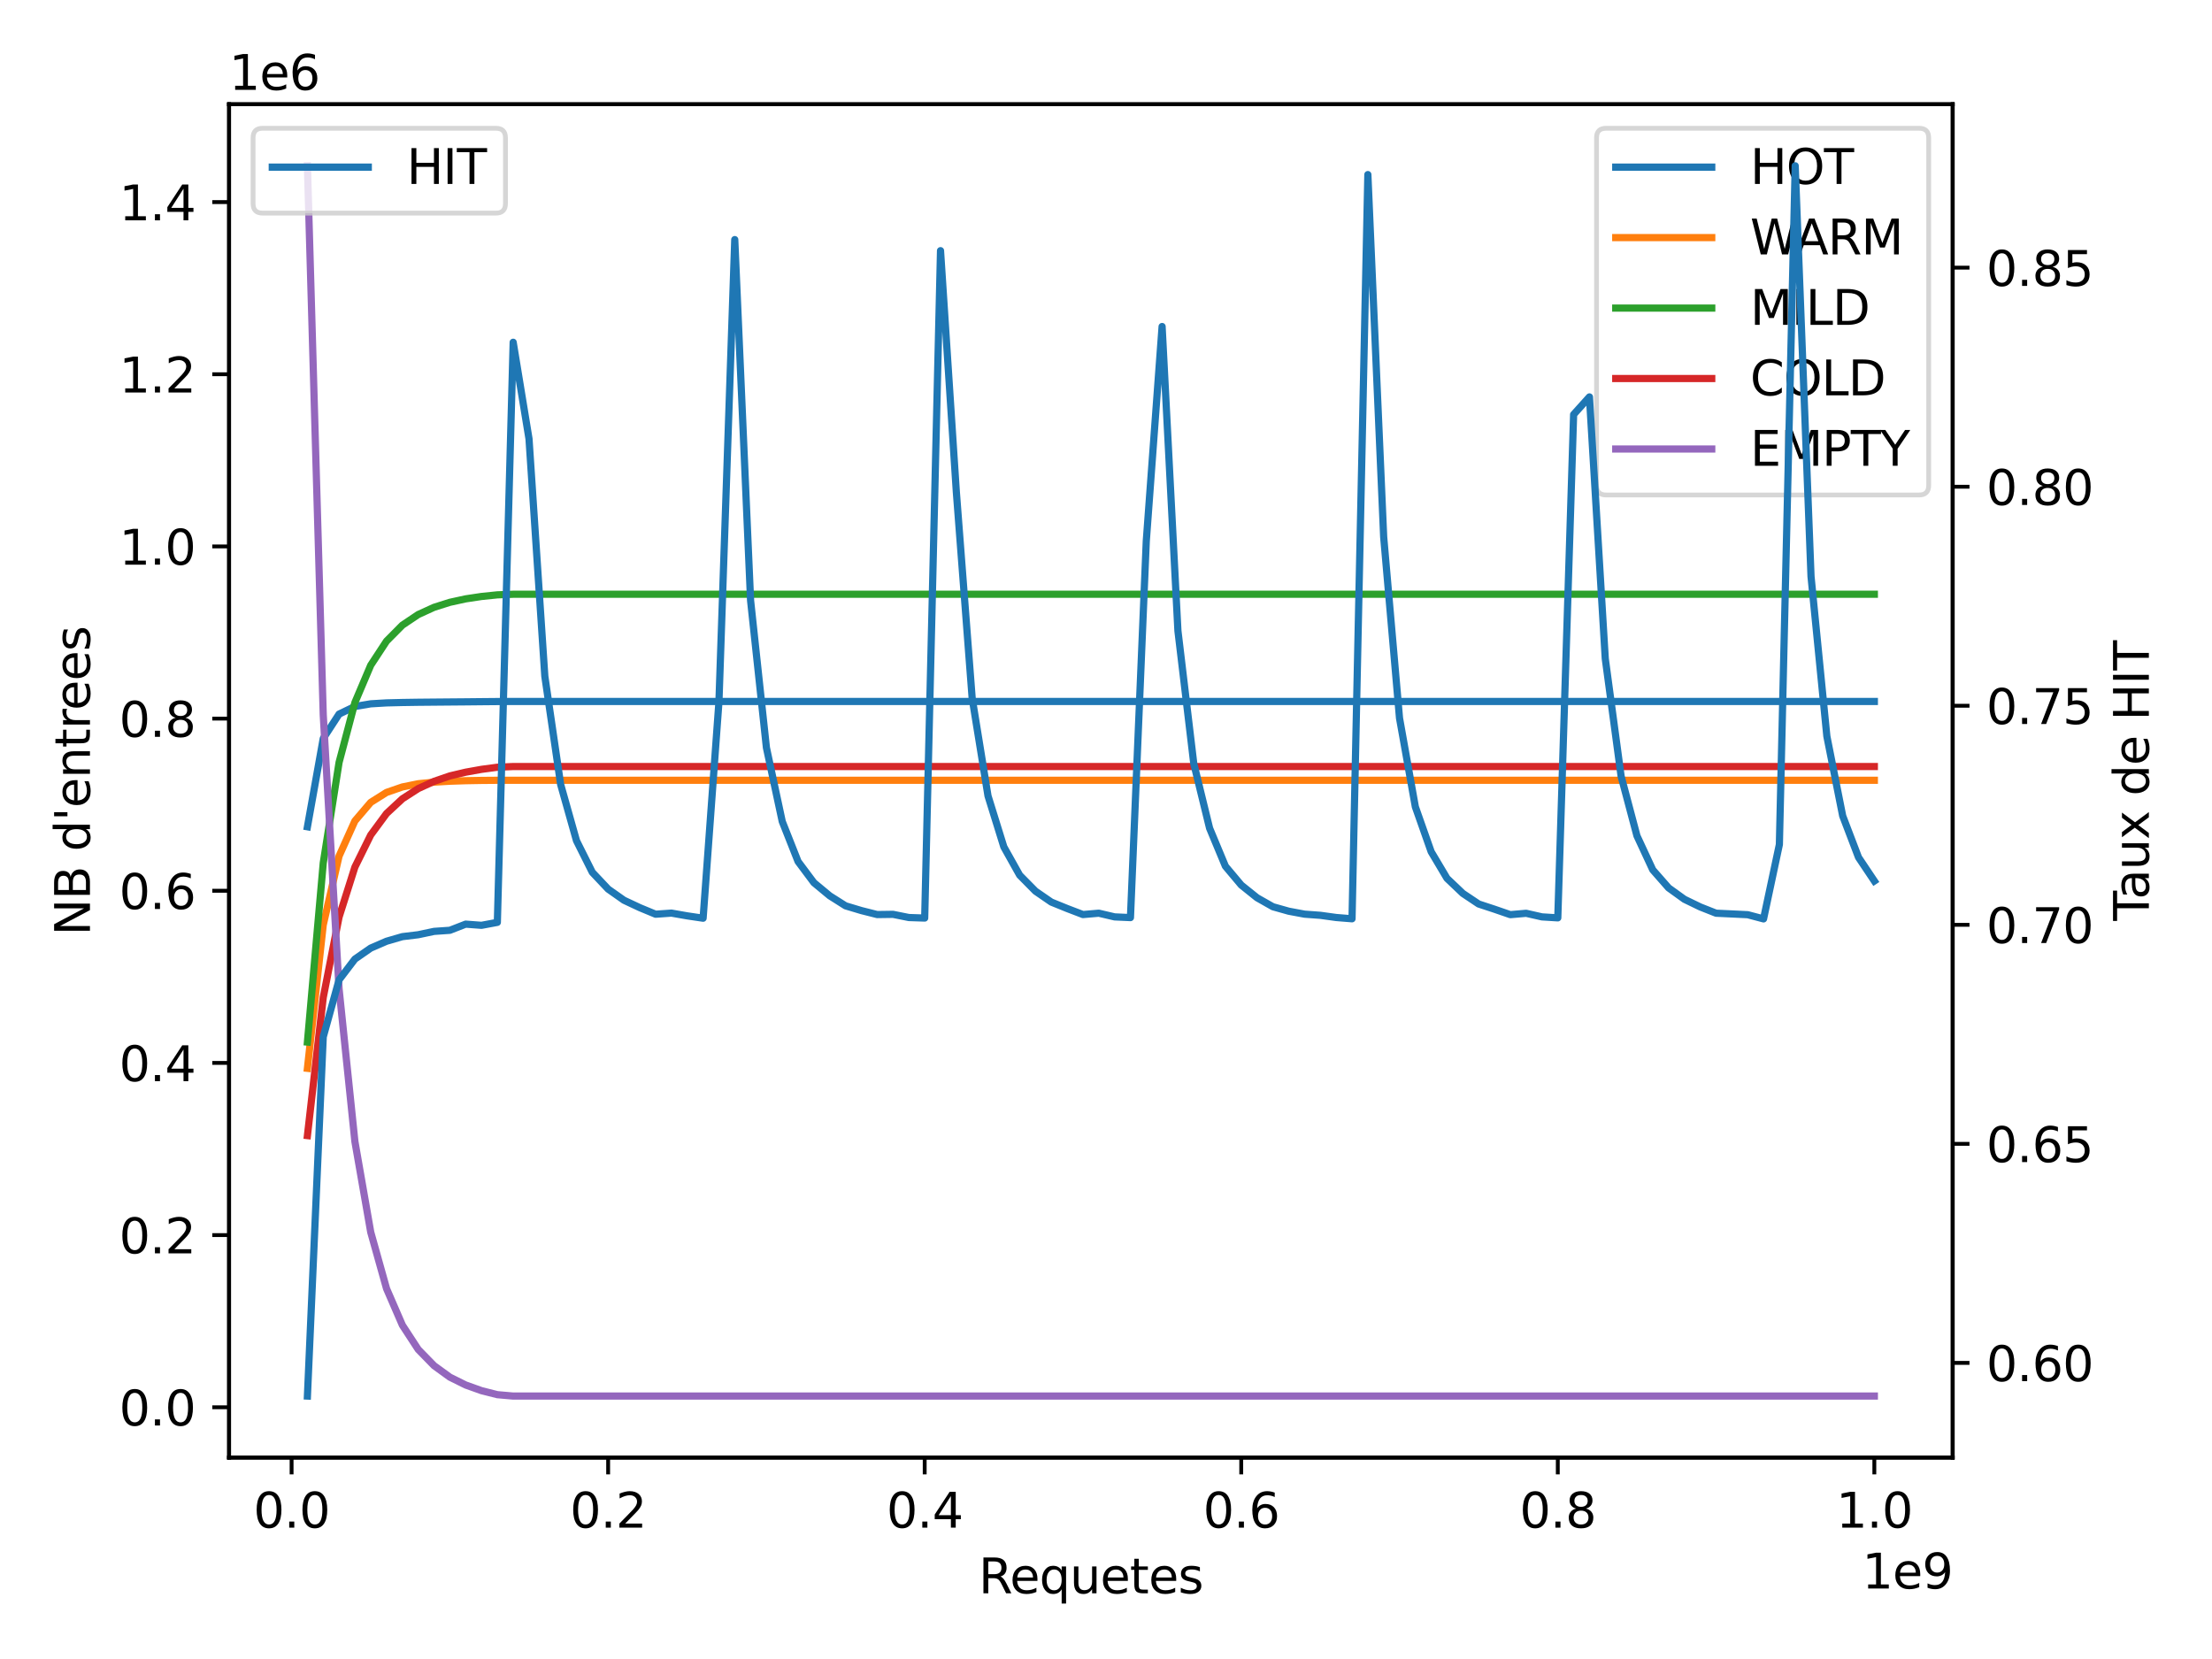 <?xml version="1.0" encoding="utf-8" standalone="no"?>
<!DOCTYPE svg PUBLIC "-//W3C//DTD SVG 1.1//EN"
  "http://www.w3.org/Graphics/SVG/1.1/DTD/svg11.dtd">
<svg height="345.6pt" version="1.1" viewBox="0 0 460.8 345.6" width="460.8pt" xmlns="http://www.w3.org/2000/svg" xmlns:xlink="http://www.w3.org/1999/xlink">
 <defs>
  <style type="text/css">*{stroke-linecap:butt;stroke-linejoin:round;}</style>
 </defs>
 <g id="figure_1">
  <g id="patch_1">
   <path d="M 0 345.6 
L 460.8 345.6 
L 460.8 0 
L 0 0 
z
" style="fill:#ffffff;"/>
  </g>
  <g id="axes_1">
   <g id="patch_2">
    <path d="M 47.72 303.64 
L 406.78 303.64 
L 406.78 21.72 
L 47.72 21.72 
z
" style="fill:#ffffff;"/>
   </g>
   <g id="matplotlib.axis_1">
    <g id="xtick_1">
     <g id="line2d_1">
      <defs>
       <path d="M 0 0 
L 0 3.5 
" id="m75a6ec8be0" style="stroke:#000000;stroke-width:0.8;"/>
      </defs>
      <g>
       <use style="stroke:#000000;stroke-width:0.8;" x="60.744" xlink:href="#m75a6ec8be0" y="303.64"/>
      </g>
     </g>
     <g id="text_1">
      <!-- 0.0 -->
      <g transform="translate(52.792 318.238)scale(0.1 -0.1)">
       <defs>
        <path d="M 2034 4250 
Q 1547 4250 1301 3770 
Q 1056 3291 1056 2328 
Q 1056 1369 1301 889 
Q 1547 409 2034 409 
Q 2525 409 2770 889 
Q 3016 1369 3016 2328 
Q 3016 3291 2770 3770 
Q 2525 4250 2034 4250 
z
M 2034 4750 
Q 2819 4750 3233 4129 
Q 3647 3509 3647 2328 
Q 3647 1150 3233 529 
Q 2819 -91 2034 -91 
Q 1250 -91 836 529 
Q 422 1150 422 2328 
Q 422 3509 836 4129 
Q 1250 4750 2034 4750 
z
" id="DejaVuSans-30" transform="scale(0.016)"/>
        <path d="M 684 794 
L 1344 794 
L 1344 0 
L 684 0 
L 684 794 
z
" id="DejaVuSans-2e" transform="scale(0.016)"/>
       </defs>
       <use xlink:href="#DejaVuSans-30"/>
       <use x="63.623" xlink:href="#DejaVuSans-2e"/>
       <use x="95.41" xlink:href="#DejaVuSans-30"/>
      </g>
     </g>
    </g>
    <g id="xtick_2">
     <g id="line2d_2">
      <g>
       <use style="stroke:#000000;stroke-width:0.8;" x="126.687" xlink:href="#m75a6ec8be0" y="303.64"/>
      </g>
     </g>
     <g id="text_2">
      <!-- 0.2 -->
      <g transform="translate(118.735 318.238)scale(0.1 -0.1)">
       <defs>
        <path d="M 1228 531 
L 3431 531 
L 3431 0 
L 469 0 
L 469 531 
Q 828 903 1448 1529 
Q 2069 2156 2228 2338 
Q 2531 2678 2651 2914 
Q 2772 3150 2772 3378 
Q 2772 3750 2511 3984 
Q 2250 4219 1831 4219 
Q 1534 4219 1204 4116 
Q 875 4013 500 3803 
L 500 4441 
Q 881 4594 1212 4672 
Q 1544 4750 1819 4750 
Q 2544 4750 2975 4387 
Q 3406 4025 3406 3419 
Q 3406 3131 3298 2873 
Q 3191 2616 2906 2266 
Q 2828 2175 2409 1742 
Q 1991 1309 1228 531 
z
" id="DejaVuSans-32" transform="scale(0.016)"/>
       </defs>
       <use xlink:href="#DejaVuSans-30"/>
       <use x="63.623" xlink:href="#DejaVuSans-2e"/>
       <use x="95.41" xlink:href="#DejaVuSans-32"/>
      </g>
     </g>
    </g>
    <g id="xtick_3">
     <g id="line2d_3">
      <g>
       <use style="stroke:#000000;stroke-width:0.8;" x="192.63" xlink:href="#m75a6ec8be0" y="303.64"/>
      </g>
     </g>
     <g id="text_3">
      <!-- 0.4 -->
      <g transform="translate(184.678 318.238)scale(0.1 -0.1)">
       <defs>
        <path d="M 2419 4116 
L 825 1625 
L 2419 1625 
L 2419 4116 
z
M 2253 4666 
L 3047 4666 
L 3047 1625 
L 3713 1625 
L 3713 1100 
L 3047 1100 
L 3047 0 
L 2419 0 
L 2419 1100 
L 313 1100 
L 313 1709 
L 2253 4666 
z
" id="DejaVuSans-34" transform="scale(0.016)"/>
       </defs>
       <use xlink:href="#DejaVuSans-30"/>
       <use x="63.623" xlink:href="#DejaVuSans-2e"/>
       <use x="95.41" xlink:href="#DejaVuSans-34"/>
      </g>
     </g>
    </g>
    <g id="xtick_4">
     <g id="line2d_4">
      <g>
       <use style="stroke:#000000;stroke-width:0.8;" x="258.573" xlink:href="#m75a6ec8be0" y="303.64"/>
      </g>
     </g>
     <g id="text_4">
      <!-- 0.6 -->
      <g transform="translate(250.621 318.238)scale(0.1 -0.1)">
       <defs>
        <path d="M 2113 2584 
Q 1688 2584 1439 2293 
Q 1191 2003 1191 1497 
Q 1191 994 1439 701 
Q 1688 409 2113 409 
Q 2538 409 2786 701 
Q 3034 994 3034 1497 
Q 3034 2003 2786 2293 
Q 2538 2584 2113 2584 
z
M 3366 4563 
L 3366 3988 
Q 3128 4100 2886 4159 
Q 2644 4219 2406 4219 
Q 1781 4219 1451 3797 
Q 1122 3375 1075 2522 
Q 1259 2794 1537 2939 
Q 1816 3084 2150 3084 
Q 2853 3084 3261 2657 
Q 3669 2231 3669 1497 
Q 3669 778 3244 343 
Q 2819 -91 2113 -91 
Q 1303 -91 875 529 
Q 447 1150 447 2328 
Q 447 3434 972 4092 
Q 1497 4750 2381 4750 
Q 2619 4750 2861 4703 
Q 3103 4656 3366 4563 
z
" id="DejaVuSans-36" transform="scale(0.016)"/>
       </defs>
       <use xlink:href="#DejaVuSans-30"/>
       <use x="63.623" xlink:href="#DejaVuSans-2e"/>
       <use x="95.41" xlink:href="#DejaVuSans-36"/>
      </g>
     </g>
    </g>
    <g id="xtick_5">
     <g id="line2d_5">
      <g>
       <use style="stroke:#000000;stroke-width:0.8;" x="324.516" xlink:href="#m75a6ec8be0" y="303.64"/>
      </g>
     </g>
     <g id="text_5">
      <!-- 0.8 -->
      <g transform="translate(316.564 318.238)scale(0.1 -0.1)">
       <defs>
        <path d="M 2034 2216 
Q 1584 2216 1326 1975 
Q 1069 1734 1069 1313 
Q 1069 891 1326 650 
Q 1584 409 2034 409 
Q 2484 409 2743 651 
Q 3003 894 3003 1313 
Q 3003 1734 2745 1975 
Q 2488 2216 2034 2216 
z
M 1403 2484 
Q 997 2584 770 2862 
Q 544 3141 544 3541 
Q 544 4100 942 4425 
Q 1341 4750 2034 4750 
Q 2731 4750 3128 4425 
Q 3525 4100 3525 3541 
Q 3525 3141 3298 2862 
Q 3072 2584 2669 2484 
Q 3125 2378 3379 2068 
Q 3634 1759 3634 1313 
Q 3634 634 3220 271 
Q 2806 -91 2034 -91 
Q 1263 -91 848 271 
Q 434 634 434 1313 
Q 434 1759 690 2068 
Q 947 2378 1403 2484 
z
M 1172 3481 
Q 1172 3119 1398 2916 
Q 1625 2713 2034 2713 
Q 2441 2713 2670 2916 
Q 2900 3119 2900 3481 
Q 2900 3844 2670 4047 
Q 2441 4250 2034 4250 
Q 1625 4250 1398 4047 
Q 1172 3844 1172 3481 
z
" id="DejaVuSans-38" transform="scale(0.016)"/>
       </defs>
       <use xlink:href="#DejaVuSans-30"/>
       <use x="63.623" xlink:href="#DejaVuSans-2e"/>
       <use x="95.41" xlink:href="#DejaVuSans-38"/>
      </g>
     </g>
    </g>
    <g id="xtick_6">
     <g id="line2d_6">
      <g>
       <use style="stroke:#000000;stroke-width:0.8;" x="390.459" xlink:href="#m75a6ec8be0" y="303.64"/>
      </g>
     </g>
     <g id="text_6">
      <!-- 1.0 -->
      <g transform="translate(382.508 318.238)scale(0.1 -0.1)">
       <defs>
        <path d="M 794 531 
L 1825 531 
L 1825 4091 
L 703 3866 
L 703 4441 
L 1819 4666 
L 2450 4666 
L 2450 531 
L 3481 531 
L 3481 0 
L 794 0 
L 794 531 
z
" id="DejaVuSans-31" transform="scale(0.016)"/>
       </defs>
       <use xlink:href="#DejaVuSans-31"/>
       <use x="63.623" xlink:href="#DejaVuSans-2e"/>
       <use x="95.41" xlink:href="#DejaVuSans-30"/>
      </g>
     </g>
    </g>
    <g id="text_7">
     <!-- Requetes -->
     <g transform="translate(203.863 331.917)scale(0.1 -0.1)">
      <defs>
       <path d="M 2841 2188 
Q 3044 2119 3236 1894 
Q 3428 1669 3622 1275 
L 4263 0 
L 3584 0 
L 2988 1197 
Q 2756 1666 2539 1819 
Q 2322 1972 1947 1972 
L 1259 1972 
L 1259 0 
L 628 0 
L 628 4666 
L 2053 4666 
Q 2853 4666 3247 4331 
Q 3641 3997 3641 3322 
Q 3641 2881 3436 2590 
Q 3231 2300 2841 2188 
z
M 1259 4147 
L 1259 2491 
L 2053 2491 
Q 2509 2491 2742 2702 
Q 2975 2913 2975 3322 
Q 2975 3731 2742 3939 
Q 2509 4147 2053 4147 
L 1259 4147 
z
" id="DejaVuSans-52" transform="scale(0.016)"/>
       <path d="M 3597 1894 
L 3597 1613 
L 953 1613 
Q 991 1019 1311 708 
Q 1631 397 2203 397 
Q 2534 397 2845 478 
Q 3156 559 3463 722 
L 3463 178 
Q 3153 47 2828 -22 
Q 2503 -91 2169 -91 
Q 1331 -91 842 396 
Q 353 884 353 1716 
Q 353 2575 817 3079 
Q 1281 3584 2069 3584 
Q 2775 3584 3186 3129 
Q 3597 2675 3597 1894 
z
M 3022 2063 
Q 3016 2534 2758 2815 
Q 2500 3097 2075 3097 
Q 1594 3097 1305 2825 
Q 1016 2553 972 2059 
L 3022 2063 
z
" id="DejaVuSans-65" transform="scale(0.016)"/>
       <path d="M 947 1747 
Q 947 1113 1208 752 
Q 1469 391 1925 391 
Q 2381 391 2643 752 
Q 2906 1113 2906 1747 
Q 2906 2381 2643 2742 
Q 2381 3103 1925 3103 
Q 1469 3103 1208 2742 
Q 947 2381 947 1747 
z
M 2906 525 
Q 2725 213 2448 61 
Q 2172 -91 1784 -91 
Q 1150 -91 751 415 
Q 353 922 353 1747 
Q 353 2572 751 3078 
Q 1150 3584 1784 3584 
Q 2172 3584 2448 3432 
Q 2725 3281 2906 2969 
L 2906 3500 
L 3481 3500 
L 3481 -1331 
L 2906 -1331 
L 2906 525 
z
" id="DejaVuSans-71" transform="scale(0.016)"/>
       <path d="M 544 1381 
L 544 3500 
L 1119 3500 
L 1119 1403 
Q 1119 906 1312 657 
Q 1506 409 1894 409 
Q 2359 409 2629 706 
Q 2900 1003 2900 1516 
L 2900 3500 
L 3475 3500 
L 3475 0 
L 2900 0 
L 2900 538 
Q 2691 219 2414 64 
Q 2138 -91 1772 -91 
Q 1169 -91 856 284 
Q 544 659 544 1381 
z
M 1991 3584 
L 1991 3584 
z
" id="DejaVuSans-75" transform="scale(0.016)"/>
       <path d="M 1172 4494 
L 1172 3500 
L 2356 3500 
L 2356 3053 
L 1172 3053 
L 1172 1153 
Q 1172 725 1289 603 
Q 1406 481 1766 481 
L 2356 481 
L 2356 0 
L 1766 0 
Q 1100 0 847 248 
Q 594 497 594 1153 
L 594 3053 
L 172 3053 
L 172 3500 
L 594 3500 
L 594 4494 
L 1172 4494 
z
" id="DejaVuSans-74" transform="scale(0.016)"/>
       <path d="M 2834 3397 
L 2834 2853 
Q 2591 2978 2328 3040 
Q 2066 3103 1784 3103 
Q 1356 3103 1142 2972 
Q 928 2841 928 2578 
Q 928 2378 1081 2264 
Q 1234 2150 1697 2047 
L 1894 2003 
Q 2506 1872 2764 1633 
Q 3022 1394 3022 966 
Q 3022 478 2636 193 
Q 2250 -91 1575 -91 
Q 1294 -91 989 -36 
Q 684 19 347 128 
L 347 722 
Q 666 556 975 473 
Q 1284 391 1588 391 
Q 1994 391 2212 530 
Q 2431 669 2431 922 
Q 2431 1156 2273 1281 
Q 2116 1406 1581 1522 
L 1381 1569 
Q 847 1681 609 1914 
Q 372 2147 372 2553 
Q 372 3047 722 3315 
Q 1072 3584 1716 3584 
Q 2034 3584 2315 3537 
Q 2597 3491 2834 3397 
z
" id="DejaVuSans-73" transform="scale(0.016)"/>
      </defs>
      <use xlink:href="#DejaVuSans-52"/>
      <use x="64.982" xlink:href="#DejaVuSans-65"/>
      <use x="126.506" xlink:href="#DejaVuSans-71"/>
      <use x="189.982" xlink:href="#DejaVuSans-75"/>
      <use x="253.361" xlink:href="#DejaVuSans-65"/>
      <use x="314.885" xlink:href="#DejaVuSans-74"/>
      <use x="354.094" xlink:href="#DejaVuSans-65"/>
      <use x="415.617" xlink:href="#DejaVuSans-73"/>
     </g>
    </g>
    <g id="text_8">
     <!-- 1e9 -->
     <g transform="translate(387.902 330.917)scale(0.1 -0.1)">
      <defs>
       <path d="M 703 97 
L 703 672 
Q 941 559 1184 500 
Q 1428 441 1663 441 
Q 2288 441 2617 861 
Q 2947 1281 2994 2138 
Q 2813 1869 2534 1725 
Q 2256 1581 1919 1581 
Q 1219 1581 811 2004 
Q 403 2428 403 3163 
Q 403 3881 828 4315 
Q 1253 4750 1959 4750 
Q 2769 4750 3195 4129 
Q 3622 3509 3622 2328 
Q 3622 1225 3098 567 
Q 2575 -91 1691 -91 
Q 1453 -91 1209 -44 
Q 966 3 703 97 
z
M 1959 2075 
Q 2384 2075 2632 2365 
Q 2881 2656 2881 3163 
Q 2881 3666 2632 3958 
Q 2384 4250 1959 4250 
Q 1534 4250 1286 3958 
Q 1038 3666 1038 3163 
Q 1038 2656 1286 2365 
Q 1534 2075 1959 2075 
z
" id="DejaVuSans-39" transform="scale(0.016)"/>
      </defs>
      <use xlink:href="#DejaVuSans-31"/>
      <use x="63.623" xlink:href="#DejaVuSans-65"/>
      <use x="125.146" xlink:href="#DejaVuSans-39"/>
     </g>
    </g>
   </g>
   <g id="matplotlib.axis_2">
    <g id="ytick_1">
     <g id="line2d_7">
      <defs>
       <path d="M 0 0 
L -3.5 0 
" id="mb7a784136e" style="stroke:#000000;stroke-width:0.8;"/>
      </defs>
      <g>
       <use style="stroke:#000000;stroke-width:0.8;" x="47.72" xlink:href="#mb7a784136e" y="293.157"/>
      </g>
     </g>
     <g id="text_9">
      <!-- 0.0 -->
      <g transform="translate(24.817 296.956)scale(0.1 -0.1)">
       <use xlink:href="#DejaVuSans-30"/>
       <use x="63.623" xlink:href="#DejaVuSans-2e"/>
       <use x="95.41" xlink:href="#DejaVuSans-30"/>
      </g>
     </g>
    </g>
    <g id="ytick_2">
     <g id="line2d_8">
      <g>
       <use style="stroke:#000000;stroke-width:0.8;" x="47.72" xlink:href="#mb7a784136e" y="257.291"/>
      </g>
     </g>
     <g id="text_10">
      <!-- 0.2 -->
      <g transform="translate(24.817 261.09)scale(0.1 -0.1)">
       <use xlink:href="#DejaVuSans-30"/>
       <use x="63.623" xlink:href="#DejaVuSans-2e"/>
       <use x="95.41" xlink:href="#DejaVuSans-32"/>
      </g>
     </g>
    </g>
    <g id="ytick_3">
     <g id="line2d_9">
      <g>
       <use style="stroke:#000000;stroke-width:0.8;" x="47.72" xlink:href="#mb7a784136e" y="221.426"/>
      </g>
     </g>
     <g id="text_11">
      <!-- 0.4 -->
      <g transform="translate(24.817 225.225)scale(0.1 -0.1)">
       <use xlink:href="#DejaVuSans-30"/>
       <use x="63.623" xlink:href="#DejaVuSans-2e"/>
       <use x="95.41" xlink:href="#DejaVuSans-34"/>
      </g>
     </g>
    </g>
    <g id="ytick_4">
     <g id="line2d_10">
      <g>
       <use style="stroke:#000000;stroke-width:0.8;" x="47.72" xlink:href="#mb7a784136e" y="185.561"/>
      </g>
     </g>
     <g id="text_12">
      <!-- 0.6 -->
      <g transform="translate(24.817 189.36)scale(0.1 -0.1)">
       <use xlink:href="#DejaVuSans-30"/>
       <use x="63.623" xlink:href="#DejaVuSans-2e"/>
       <use x="95.41" xlink:href="#DejaVuSans-36"/>
      </g>
     </g>
    </g>
    <g id="ytick_5">
     <g id="line2d_11">
      <g>
       <use style="stroke:#000000;stroke-width:0.8;" x="47.72" xlink:href="#mb7a784136e" y="149.695"/>
      </g>
     </g>
     <g id="text_13">
      <!-- 0.8 -->
      <g transform="translate(24.817 153.495)scale(0.1 -0.1)">
       <use xlink:href="#DejaVuSans-30"/>
       <use x="63.623" xlink:href="#DejaVuSans-2e"/>
       <use x="95.41" xlink:href="#DejaVuSans-38"/>
      </g>
     </g>
    </g>
    <g id="ytick_6">
     <g id="line2d_12">
      <g>
       <use style="stroke:#000000;stroke-width:0.8;" x="47.72" xlink:href="#mb7a784136e" y="113.83"/>
      </g>
     </g>
     <g id="text_14">
      <!-- 1.0 -->
      <g transform="translate(24.817 117.629)scale(0.1 -0.1)">
       <use xlink:href="#DejaVuSans-31"/>
       <use x="63.623" xlink:href="#DejaVuSans-2e"/>
       <use x="95.41" xlink:href="#DejaVuSans-30"/>
      </g>
     </g>
    </g>
    <g id="ytick_7">
     <g id="line2d_13">
      <g>
       <use style="stroke:#000000;stroke-width:0.8;" x="47.72" xlink:href="#mb7a784136e" y="77.965"/>
      </g>
     </g>
     <g id="text_15">
      <!-- 1.2 -->
      <g transform="translate(24.817 81.764)scale(0.1 -0.1)">
       <use xlink:href="#DejaVuSans-31"/>
       <use x="63.623" xlink:href="#DejaVuSans-2e"/>
       <use x="95.41" xlink:href="#DejaVuSans-32"/>
      </g>
     </g>
    </g>
    <g id="ytick_8">
     <g id="line2d_14">
      <g>
       <use style="stroke:#000000;stroke-width:0.8;" x="47.72" xlink:href="#mb7a784136e" y="42.099"/>
      </g>
     </g>
     <g id="text_16">
      <!-- 1.4 -->
      <g transform="translate(24.817 45.899)scale(0.1 -0.1)">
       <use xlink:href="#DejaVuSans-31"/>
       <use x="63.623" xlink:href="#DejaVuSans-2e"/>
       <use x="95.41" xlink:href="#DejaVuSans-34"/>
      </g>
     </g>
    </g>
    <g id="text_17">
     <!-- NB d'entrees -->
     <g transform="translate(18.737 194.895)rotate(-90)scale(0.1 -0.1)">
      <defs>
       <path d="M 628 4666 
L 1478 4666 
L 3547 763 
L 3547 4666 
L 4159 4666 
L 4159 0 
L 3309 0 
L 1241 3903 
L 1241 0 
L 628 0 
L 628 4666 
z
" id="DejaVuSans-4e" transform="scale(0.016)"/>
       <path d="M 1259 2228 
L 1259 519 
L 2272 519 
Q 2781 519 3026 730 
Q 3272 941 3272 1375 
Q 3272 1813 3026 2020 
Q 2781 2228 2272 2228 
L 1259 2228 
z
M 1259 4147 
L 1259 2741 
L 2194 2741 
Q 2656 2741 2882 2914 
Q 3109 3088 3109 3444 
Q 3109 3797 2882 3972 
Q 2656 4147 2194 4147 
L 1259 4147 
z
M 628 4666 
L 2241 4666 
Q 2963 4666 3353 4366 
Q 3744 4066 3744 3513 
Q 3744 3084 3544 2831 
Q 3344 2578 2956 2516 
Q 3422 2416 3680 2098 
Q 3938 1781 3938 1306 
Q 3938 681 3513 340 
Q 3088 0 2303 0 
L 628 0 
L 628 4666 
z
" id="DejaVuSans-42" transform="scale(0.016)"/>
       <path id="DejaVuSans-20" transform="scale(0.016)"/>
       <path d="M 2906 2969 
L 2906 4863 
L 3481 4863 
L 3481 0 
L 2906 0 
L 2906 525 
Q 2725 213 2448 61 
Q 2172 -91 1784 -91 
Q 1150 -91 751 415 
Q 353 922 353 1747 
Q 353 2572 751 3078 
Q 1150 3584 1784 3584 
Q 2172 3584 2448 3432 
Q 2725 3281 2906 2969 
z
M 947 1747 
Q 947 1113 1208 752 
Q 1469 391 1925 391 
Q 2381 391 2643 752 
Q 2906 1113 2906 1747 
Q 2906 2381 2643 2742 
Q 2381 3103 1925 3103 
Q 1469 3103 1208 2742 
Q 947 2381 947 1747 
z
" id="DejaVuSans-64" transform="scale(0.016)"/>
       <path d="M 1147 4666 
L 1147 2931 
L 616 2931 
L 616 4666 
L 1147 4666 
z
" id="DejaVuSans-27" transform="scale(0.016)"/>
       <path d="M 3513 2113 
L 3513 0 
L 2938 0 
L 2938 2094 
Q 2938 2591 2744 2837 
Q 2550 3084 2163 3084 
Q 1697 3084 1428 2787 
Q 1159 2491 1159 1978 
L 1159 0 
L 581 0 
L 581 3500 
L 1159 3500 
L 1159 2956 
Q 1366 3272 1645 3428 
Q 1925 3584 2291 3584 
Q 2894 3584 3203 3211 
Q 3513 2838 3513 2113 
z
" id="DejaVuSans-6e" transform="scale(0.016)"/>
       <path d="M 2631 2963 
Q 2534 3019 2420 3045 
Q 2306 3072 2169 3072 
Q 1681 3072 1420 2755 
Q 1159 2438 1159 1844 
L 1159 0 
L 581 0 
L 581 3500 
L 1159 3500 
L 1159 2956 
Q 1341 3275 1631 3429 
Q 1922 3584 2338 3584 
Q 2397 3584 2469 3576 
Q 2541 3569 2628 3553 
L 2631 2963 
z
" id="DejaVuSans-72" transform="scale(0.016)"/>
      </defs>
      <use xlink:href="#DejaVuSans-4e"/>
      <use x="74.805" xlink:href="#DejaVuSans-42"/>
      <use x="143.408" xlink:href="#DejaVuSans-20"/>
      <use x="175.195" xlink:href="#DejaVuSans-64"/>
      <use x="238.672" xlink:href="#DejaVuSans-27"/>
      <use x="266.162" xlink:href="#DejaVuSans-65"/>
      <use x="327.686" xlink:href="#DejaVuSans-6e"/>
      <use x="391.064" xlink:href="#DejaVuSans-74"/>
      <use x="430.273" xlink:href="#DejaVuSans-72"/>
      <use x="469.137" xlink:href="#DejaVuSans-65"/>
      <use x="530.66" xlink:href="#DejaVuSans-65"/>
      <use x="592.184" xlink:href="#DejaVuSans-73"/>
     </g>
    </g>
    <g id="text_18">
     <!-- 1e6 -->
     <g transform="translate(47.72 18.72)scale(0.1 -0.1)">
      <use xlink:href="#DejaVuSans-31"/>
      <use x="63.623" xlink:href="#DejaVuSans-65"/>
      <use x="125.146" xlink:href="#DejaVuSans-36"/>
     </g>
    </g>
   </g>
   <g id="line2d_15">
    <path clip-path="url(#p0048a77618)" d="M 64.041 172.237 
L 67.338 153.831 
L 70.635 148.758 
L 73.932 147.172 
L 77.23 146.618 
L 80.527 146.423 
L 83.824 146.343 
L 87.121 146.293 
L 90.418 146.263 
L 93.715 146.234 
L 97.012 146.207 
L 100.31 146.174 
L 103.607 146.144 
L 106.904 146.128 
L 110.201 146.128 
L 113.498 146.128 
L 116.795 146.128 
L 120.093 146.128 
L 123.39 146.128 
L 126.687 146.128 
L 129.984 146.128 
L 133.281 146.128 
L 136.578 146.128 
L 139.875 146.128 
L 143.173 146.128 
L 146.47 146.128 
L 149.767 146.128 
L 153.064 146.128 
L 156.361 146.128 
L 159.658 146.128 
L 162.956 146.128 
L 166.253 146.128 
L 169.55 146.128 
L 172.847 146.128 
L 176.144 146.128 
L 179.441 146.128 
L 182.738 146.128 
L 186.036 146.128 
L 189.333 146.128 
L 192.63 146.128 
L 195.927 146.128 
L 199.224 146.128 
L 202.521 146.128 
L 205.819 146.128 
L 209.116 146.128 
L 212.413 146.128 
L 215.71 146.128 
L 219.007 146.128 
L 222.304 146.128 
L 225.601 146.128 
L 228.899 146.128 
L 232.196 146.128 
L 235.493 146.128 
L 238.79 146.128 
L 242.087 146.128 
L 245.384 146.128 
L 248.681 146.128 
L 251.979 146.128 
L 255.276 146.128 
L 258.573 146.128 
L 261.87 146.128 
L 265.167 146.128 
L 268.464 146.128 
L 271.762 146.128 
L 275.059 146.128 
L 278.356 146.128 
L 281.653 146.128 
L 284.95 146.128 
L 288.247 146.128 
L 291.544 146.128 
L 294.842 146.128 
L 298.139 146.128 
L 301.436 146.128 
L 304.733 146.128 
L 308.03 146.128 
L 311.327 146.128 
L 314.625 146.128 
L 317.922 146.128 
L 321.219 146.128 
L 324.516 146.128 
L 327.813 146.128 
L 331.11 146.128 
L 334.407 146.128 
L 337.705 146.128 
L 341.002 146.128 
L 344.299 146.128 
L 347.596 146.128 
L 350.893 146.128 
L 354.19 146.128 
L 357.488 146.128 
L 360.785 146.128 
L 364.082 146.128 
L 367.379 146.128 
L 370.676 146.128 
L 373.973 146.128 
L 377.27 146.128 
L 380.568 146.128 
L 383.865 146.128 
L 387.162 146.128 
L 390.459 146.128 
" style="fill:none;stroke:#1f77b4;stroke-linecap:square;stroke-width:1.5;"/>
   </g>
   <g id="line2d_16">
    <path clip-path="url(#p0048a77618)" d="M 64.041 222.552 
L 67.338 192.676 
L 70.635 178.342 
L 73.932 171.015 
L 77.23 167.147 
L 80.527 165.074 
L 83.824 163.937 
L 87.121 163.268 
L 90.418 162.933 
L 93.715 162.741 
L 97.012 162.632 
L 100.31 162.574 
L 103.607 162.547 
L 106.904 162.544 
L 110.201 162.544 
L 113.498 162.544 
L 116.795 162.544 
L 120.093 162.544 
L 123.39 162.544 
L 126.687 162.544 
L 129.984 162.544 
L 133.281 162.544 
L 136.578 162.544 
L 139.875 162.544 
L 143.173 162.544 
L 146.47 162.544 
L 149.767 162.544 
L 153.064 162.544 
L 156.361 162.544 
L 159.658 162.544 
L 162.956 162.544 
L 166.253 162.544 
L 169.55 162.544 
L 172.847 162.544 
L 176.144 162.544 
L 179.441 162.544 
L 182.738 162.544 
L 186.036 162.544 
L 189.333 162.544 
L 192.63 162.544 
L 195.927 162.544 
L 199.224 162.544 
L 202.521 162.544 
L 205.819 162.544 
L 209.116 162.544 
L 212.413 162.544 
L 215.71 162.544 
L 219.007 162.544 
L 222.304 162.544 
L 225.601 162.544 
L 228.899 162.544 
L 232.196 162.544 
L 235.493 162.544 
L 238.79 162.544 
L 242.087 162.544 
L 245.384 162.544 
L 248.681 162.544 
L 251.979 162.544 
L 255.276 162.544 
L 258.573 162.544 
L 261.87 162.544 
L 265.167 162.544 
L 268.464 162.544 
L 271.762 162.544 
L 275.059 162.544 
L 278.356 162.544 
L 281.653 162.544 
L 284.95 162.544 
L 288.247 162.544 
L 291.544 162.544 
L 294.842 162.544 
L 298.139 162.544 
L 301.436 162.544 
L 304.733 162.544 
L 308.03 162.544 
L 311.327 162.544 
L 314.625 162.544 
L 317.922 162.544 
L 321.219 162.544 
L 324.516 162.544 
L 327.813 162.544 
L 331.11 162.544 
L 334.407 162.544 
L 337.705 162.544 
L 341.002 162.544 
L 344.299 162.544 
L 347.596 162.544 
L 350.893 162.544 
L 354.19 162.544 
L 357.488 162.544 
L 360.785 162.544 
L 364.082 162.544 
L 367.379 162.544 
L 370.676 162.544 
L 373.973 162.544 
L 377.27 162.544 
L 380.568 162.544 
L 383.865 162.544 
L 387.162 162.544 
L 390.459 162.544 
" style="fill:none;stroke:#ff7f0e;stroke-linecap:square;stroke-width:1.5;"/>
   </g>
   <g id="line2d_17">
    <path clip-path="url(#p0048a77618)" d="M 64.041 217.082 
L 67.338 179.77 
L 70.635 158.818 
L 73.932 146.356 
L 77.23 138.582 
L 80.527 133.556 
L 83.824 130.231 
L 87.121 128.021 
L 90.418 126.515 
L 93.715 125.472 
L 97.012 124.752 
L 100.31 124.256 
L 103.607 123.917 
L 106.904 123.793 
L 110.201 123.793 
L 113.498 123.793 
L 116.795 123.793 
L 120.093 123.793 
L 123.39 123.793 
L 126.687 123.793 
L 129.984 123.793 
L 133.281 123.793 
L 136.578 123.793 
L 139.875 123.793 
L 143.173 123.793 
L 146.47 123.793 
L 149.767 123.793 
L 153.064 123.793 
L 156.361 123.793 
L 159.658 123.793 
L 162.956 123.793 
L 166.253 123.793 
L 169.55 123.793 
L 172.847 123.793 
L 176.144 123.793 
L 179.441 123.793 
L 182.738 123.793 
L 186.036 123.793 
L 189.333 123.793 
L 192.63 123.793 
L 195.927 123.793 
L 199.224 123.793 
L 202.521 123.793 
L 205.819 123.793 
L 209.116 123.793 
L 212.413 123.793 
L 215.71 123.793 
L 219.007 123.793 
L 222.304 123.793 
L 225.601 123.793 
L 228.899 123.793 
L 232.196 123.793 
L 235.493 123.793 
L 238.79 123.793 
L 242.087 123.793 
L 245.384 123.793 
L 248.681 123.793 
L 251.979 123.793 
L 255.276 123.793 
L 258.573 123.793 
L 261.87 123.793 
L 265.167 123.793 
L 268.464 123.793 
L 271.762 123.793 
L 275.059 123.793 
L 278.356 123.793 
L 281.653 123.793 
L 284.95 123.793 
L 288.247 123.793 
L 291.544 123.793 
L 294.842 123.793 
L 298.139 123.793 
L 301.436 123.793 
L 304.733 123.793 
L 308.03 123.793 
L 311.327 123.793 
L 314.625 123.793 
L 317.922 123.793 
L 321.219 123.793 
L 324.516 123.793 
L 327.813 123.793 
L 331.11 123.793 
L 334.407 123.793 
L 337.705 123.793 
L 341.002 123.793 
L 344.299 123.793 
L 347.596 123.793 
L 350.893 123.793 
L 354.19 123.793 
L 357.488 123.793 
L 360.785 123.793 
L 364.082 123.793 
L 367.379 123.793 
L 370.676 123.793 
L 373.973 123.793 
L 377.27 123.793 
L 380.568 123.793 
L 383.865 123.793 
L 387.162 123.793 
L 390.459 123.793 
" style="fill:none;stroke:#2ca02c;stroke-linecap:square;stroke-width:1.5;"/>
   </g>
   <g id="line2d_18">
    <path clip-path="url(#p0048a77618)" d="M 64.041 236.566 
L 67.338 207.789 
L 70.635 191.041 
L 73.932 180.627 
L 77.23 173.944 
L 80.527 169.466 
L 83.824 166.404 
L 87.121 164.278 
L 90.418 162.767 
L 93.715 161.638 
L 97.012 160.858 
L 100.31 160.268 
L 103.607 159.829 
L 106.904 159.681 
L 110.201 159.681 
L 113.498 159.681 
L 116.795 159.681 
L 120.093 159.681 
L 123.39 159.681 
L 126.687 159.681 
L 129.984 159.681 
L 133.281 159.681 
L 136.578 159.681 
L 139.875 159.681 
L 143.173 159.681 
L 146.47 159.681 
L 149.767 159.681 
L 153.064 159.681 
L 156.361 159.681 
L 159.658 159.681 
L 162.956 159.681 
L 166.253 159.681 
L 169.55 159.681 
L 172.847 159.681 
L 176.144 159.681 
L 179.441 159.681 
L 182.738 159.681 
L 186.036 159.681 
L 189.333 159.681 
L 192.63 159.681 
L 195.927 159.681 
L 199.224 159.681 
L 202.521 159.681 
L 205.819 159.681 
L 209.116 159.681 
L 212.413 159.681 
L 215.71 159.681 
L 219.007 159.681 
L 222.304 159.681 
L 225.601 159.681 
L 228.899 159.681 
L 232.196 159.681 
L 235.493 159.681 
L 238.79 159.681 
L 242.087 159.681 
L 245.384 159.681 
L 248.681 159.681 
L 251.979 159.681 
L 255.276 159.681 
L 258.573 159.681 
L 261.87 159.681 
L 265.167 159.681 
L 268.464 159.681 
L 271.762 159.681 
L 275.059 159.681 
L 278.356 159.681 
L 281.653 159.681 
L 284.95 159.681 
L 288.247 159.681 
L 291.544 159.681 
L 294.842 159.681 
L 298.139 159.681 
L 301.436 159.681 
L 304.733 159.681 
L 308.03 159.681 
L 311.327 159.681 
L 314.625 159.681 
L 317.922 159.681 
L 321.219 159.681 
L 324.516 159.681 
L 327.813 159.681 
L 331.11 159.681 
L 334.407 159.681 
L 337.705 159.681 
L 341.002 159.681 
L 344.299 159.681 
L 347.596 159.681 
L 350.893 159.681 
L 354.19 159.681 
L 357.488 159.681 
L 360.785 159.681 
L 364.082 159.681 
L 367.379 159.681 
L 370.676 159.681 
L 373.973 159.681 
L 377.27 159.681 
L 380.568 159.681 
L 383.865 159.681 
L 387.162 159.681 
L 390.459 159.681 
" style="fill:none;stroke:#d62728;stroke-linecap:square;stroke-width:1.5;"/>
   </g>
   <g id="line2d_19">
    <path clip-path="url(#p0048a77618)" d="M 64.041 34.535 
L 67.338 148.905 
L 70.635 206.012 
L 73.932 237.801 
L 77.23 256.681 
L 80.527 268.453 
L 83.824 276.058 
L 87.121 281.111 
L 90.418 284.493 
L 93.715 286.886 
L 97.012 288.522 
L 100.31 289.701 
L 103.607 290.535 
L 106.904 290.825 
L 110.201 290.825 
L 113.498 290.825 
L 116.795 290.825 
L 120.093 290.825 
L 123.39 290.825 
L 126.687 290.825 
L 129.984 290.825 
L 133.281 290.825 
L 136.578 290.825 
L 139.875 290.825 
L 143.173 290.825 
L 146.47 290.825 
L 149.767 290.825 
L 153.064 290.825 
L 156.361 290.825 
L 159.658 290.825 
L 162.956 290.825 
L 166.253 290.825 
L 169.55 290.825 
L 172.847 290.825 
L 176.144 290.825 
L 179.441 290.825 
L 182.738 290.825 
L 186.036 290.825 
L 189.333 290.825 
L 192.63 290.825 
L 195.927 290.825 
L 199.224 290.825 
L 202.521 290.825 
L 205.819 290.825 
L 209.116 290.825 
L 212.413 290.825 
L 215.71 290.825 
L 219.007 290.825 
L 222.304 290.825 
L 225.601 290.825 
L 228.899 290.825 
L 232.196 290.825 
L 235.493 290.825 
L 238.79 290.825 
L 242.087 290.825 
L 245.384 290.825 
L 248.681 290.825 
L 251.979 290.825 
L 255.276 290.825 
L 258.573 290.825 
L 261.87 290.825 
L 265.167 290.825 
L 268.464 290.825 
L 271.762 290.825 
L 275.059 290.825 
L 278.356 290.825 
L 281.653 290.825 
L 284.95 290.825 
L 288.247 290.825 
L 291.544 290.825 
L 294.842 290.825 
L 298.139 290.825 
L 301.436 290.825 
L 304.733 290.825 
L 308.03 290.825 
L 311.327 290.825 
L 314.625 290.825 
L 317.922 290.825 
L 321.219 290.825 
L 324.516 290.825 
L 327.813 290.825 
L 331.11 290.825 
L 334.407 290.825 
L 337.705 290.825 
L 341.002 290.825 
L 344.299 290.825 
L 347.596 290.825 
L 350.893 290.825 
L 354.19 290.825 
L 357.488 290.825 
L 360.785 290.825 
L 364.082 290.825 
L 367.379 290.825 
L 370.676 290.825 
L 373.973 290.825 
L 377.27 290.825 
L 380.568 290.825 
L 383.865 290.825 
L 387.162 290.825 
L 390.459 290.825 
" style="fill:none;stroke:#9467bd;stroke-linecap:square;stroke-width:1.5;"/>
   </g>
   <g id="patch_3">
    <path d="M 47.72 303.64 
L 47.72 21.72 
" style="fill:none;stroke:#000000;stroke-linecap:square;stroke-linejoin:miter;stroke-width:0.8;"/>
   </g>
   <g id="patch_4">
    <path d="M 406.78 303.64 
L 406.78 21.72 
" style="fill:none;stroke:#000000;stroke-linecap:square;stroke-linejoin:miter;stroke-width:0.8;"/>
   </g>
   <g id="patch_5">
    <path d="M 47.72 303.64 
L 406.78 303.64 
" style="fill:none;stroke:#000000;stroke-linecap:square;stroke-linejoin:miter;stroke-width:0.8;"/>
   </g>
   <g id="patch_6">
    <path d="M 47.72 21.72 
L 406.78 21.72 
" style="fill:none;stroke:#000000;stroke-linecap:square;stroke-linejoin:miter;stroke-width:0.8;"/>
   </g>
   <g id="legend_1">
    <g id="patch_7">
     <path d="M 334.588 103.111 
L 399.78 103.111 
Q 401.78 103.111 401.78 101.111 
L 401.78 28.72 
Q 401.78 26.72 399.78 26.72 
L 334.588 26.72 
Q 332.588 26.72 332.588 28.72 
L 332.588 101.111 
Q 332.588 103.111 334.588 103.111 
z
" style="fill:#ffffff;opacity:0.8;stroke:#cccccc;stroke-linejoin:miter;"/>
    </g>
    <g id="line2d_20">
     <path d="M 336.588 34.818 
L 356.588 34.818 
" style="fill:none;stroke:#1f77b4;stroke-linecap:square;stroke-width:1.5;"/>
    </g>
    <g id="line2d_21"/>
    <g id="text_19">
     <!-- HOT -->
     <g transform="translate(364.588 38.318)scale(0.1 -0.1)">
      <defs>
       <path d="M 628 4666 
L 1259 4666 
L 1259 2753 
L 3553 2753 
L 3553 4666 
L 4184 4666 
L 4184 0 
L 3553 0 
L 3553 2222 
L 1259 2222 
L 1259 0 
L 628 0 
L 628 4666 
z
" id="DejaVuSans-48" transform="scale(0.016)"/>
       <path d="M 2522 4238 
Q 1834 4238 1429 3725 
Q 1025 3213 1025 2328 
Q 1025 1447 1429 934 
Q 1834 422 2522 422 
Q 3209 422 3611 934 
Q 4013 1447 4013 2328 
Q 4013 3213 3611 3725 
Q 3209 4238 2522 4238 
z
M 2522 4750 
Q 3503 4750 4090 4092 
Q 4678 3434 4678 2328 
Q 4678 1225 4090 567 
Q 3503 -91 2522 -91 
Q 1538 -91 948 565 
Q 359 1222 359 2328 
Q 359 3434 948 4092 
Q 1538 4750 2522 4750 
z
" id="DejaVuSans-4f" transform="scale(0.016)"/>
       <path d="M -19 4666 
L 3928 4666 
L 3928 4134 
L 2272 4134 
L 2272 0 
L 1638 0 
L 1638 4134 
L -19 4134 
L -19 4666 
z
" id="DejaVuSans-54" transform="scale(0.016)"/>
      </defs>
      <use xlink:href="#DejaVuSans-48"/>
      <use x="75.195" xlink:href="#DejaVuSans-4f"/>
      <use x="153.906" xlink:href="#DejaVuSans-54"/>
     </g>
    </g>
    <g id="line2d_22">
     <path d="M 336.588 49.497 
L 356.588 49.497 
" style="fill:none;stroke:#ff7f0e;stroke-linecap:square;stroke-width:1.5;"/>
    </g>
    <g id="line2d_23"/>
    <g id="text_20">
     <!-- WARM -->
     <g transform="translate(364.588 52.997)scale(0.1 -0.1)">
      <defs>
       <path d="M 213 4666 
L 850 4666 
L 1831 722 
L 2809 4666 
L 3519 4666 
L 4500 722 
L 5478 4666 
L 6119 4666 
L 4947 0 
L 4153 0 
L 3169 4050 
L 2175 0 
L 1381 0 
L 213 4666 
z
" id="DejaVuSans-57" transform="scale(0.016)"/>
       <path d="M 2188 4044 
L 1331 1722 
L 3047 1722 
L 2188 4044 
z
M 1831 4666 
L 2547 4666 
L 4325 0 
L 3669 0 
L 3244 1197 
L 1141 1197 
L 716 0 
L 50 0 
L 1831 4666 
z
" id="DejaVuSans-41" transform="scale(0.016)"/>
       <path d="M 628 4666 
L 1569 4666 
L 2759 1491 
L 3956 4666 
L 4897 4666 
L 4897 0 
L 4281 0 
L 4281 4097 
L 3078 897 
L 2444 897 
L 1241 4097 
L 1241 0 
L 628 0 
L 628 4666 
z
" id="DejaVuSans-4d" transform="scale(0.016)"/>
      </defs>
      <use xlink:href="#DejaVuSans-57"/>
      <use x="93.377" xlink:href="#DejaVuSans-41"/>
      <use x="161.785" xlink:href="#DejaVuSans-52"/>
      <use x="231.268" xlink:href="#DejaVuSans-4d"/>
     </g>
    </g>
    <g id="line2d_24">
     <path d="M 336.588 64.175 
L 356.588 64.175 
" style="fill:none;stroke:#2ca02c;stroke-linecap:square;stroke-width:1.5;"/>
    </g>
    <g id="line2d_25"/>
    <g id="text_21">
     <!-- MILD -->
     <g transform="translate(364.588 67.675)scale(0.1 -0.1)">
      <defs>
       <path d="M 628 4666 
L 1259 4666 
L 1259 0 
L 628 0 
L 628 4666 
z
" id="DejaVuSans-49" transform="scale(0.016)"/>
       <path d="M 628 4666 
L 1259 4666 
L 1259 531 
L 3531 531 
L 3531 0 
L 628 0 
L 628 4666 
z
" id="DejaVuSans-4c" transform="scale(0.016)"/>
       <path d="M 1259 4147 
L 1259 519 
L 2022 519 
Q 2988 519 3436 956 
Q 3884 1394 3884 2338 
Q 3884 3275 3436 3711 
Q 2988 4147 2022 4147 
L 1259 4147 
z
M 628 4666 
L 1925 4666 
Q 3281 4666 3915 4102 
Q 4550 3538 4550 2338 
Q 4550 1131 3912 565 
Q 3275 0 1925 0 
L 628 0 
L 628 4666 
z
" id="DejaVuSans-44" transform="scale(0.016)"/>
      </defs>
      <use xlink:href="#DejaVuSans-4d"/>
      <use x="86.279" xlink:href="#DejaVuSans-49"/>
      <use x="115.771" xlink:href="#DejaVuSans-4c"/>
      <use x="171.484" xlink:href="#DejaVuSans-44"/>
     </g>
    </g>
    <g id="line2d_26">
     <path d="M 336.588 78.853 
L 356.588 78.853 
" style="fill:none;stroke:#d62728;stroke-linecap:square;stroke-width:1.5;"/>
    </g>
    <g id="line2d_27"/>
    <g id="text_22">
     <!-- COLD -->
     <g transform="translate(364.588 82.353)scale(0.1 -0.1)">
      <defs>
       <path d="M 4122 4306 
L 4122 3641 
Q 3803 3938 3442 4084 
Q 3081 4231 2675 4231 
Q 1875 4231 1450 3742 
Q 1025 3253 1025 2328 
Q 1025 1406 1450 917 
Q 1875 428 2675 428 
Q 3081 428 3442 575 
Q 3803 722 4122 1019 
L 4122 359 
Q 3791 134 3420 21 
Q 3050 -91 2638 -91 
Q 1578 -91 968 557 
Q 359 1206 359 2328 
Q 359 3453 968 4101 
Q 1578 4750 2638 4750 
Q 3056 4750 3426 4639 
Q 3797 4528 4122 4306 
z
" id="DejaVuSans-43" transform="scale(0.016)"/>
      </defs>
      <use xlink:href="#DejaVuSans-43"/>
      <use x="69.824" xlink:href="#DejaVuSans-4f"/>
      <use x="148.535" xlink:href="#DejaVuSans-4c"/>
      <use x="204.248" xlink:href="#DejaVuSans-44"/>
     </g>
    </g>
    <g id="line2d_28">
     <path d="M 336.588 93.531 
L 356.588 93.531 
" style="fill:none;stroke:#9467bd;stroke-linecap:square;stroke-width:1.5;"/>
    </g>
    <g id="line2d_29"/>
    <g id="text_23">
     <!-- EMPTY -->
     <g transform="translate(364.588 97.031)scale(0.1 -0.1)">
      <defs>
       <path d="M 628 4666 
L 3578 4666 
L 3578 4134 
L 1259 4134 
L 1259 2753 
L 3481 2753 
L 3481 2222 
L 1259 2222 
L 1259 531 
L 3634 531 
L 3634 0 
L 628 0 
L 628 4666 
z
" id="DejaVuSans-45" transform="scale(0.016)"/>
       <path d="M 1259 4147 
L 1259 2394 
L 2053 2394 
Q 2494 2394 2734 2622 
Q 2975 2850 2975 3272 
Q 2975 3691 2734 3919 
Q 2494 4147 2053 4147 
L 1259 4147 
z
M 628 4666 
L 2053 4666 
Q 2838 4666 3239 4311 
Q 3641 3956 3641 3272 
Q 3641 2581 3239 2228 
Q 2838 1875 2053 1875 
L 1259 1875 
L 1259 0 
L 628 0 
L 628 4666 
z
" id="DejaVuSans-50" transform="scale(0.016)"/>
       <path d="M -13 4666 
L 666 4666 
L 1959 2747 
L 3244 4666 
L 3922 4666 
L 2272 2222 
L 2272 0 
L 1638 0 
L 1638 2222 
L -13 4666 
z
" id="DejaVuSans-59" transform="scale(0.016)"/>
      </defs>
      <use xlink:href="#DejaVuSans-45"/>
      <use x="63.184" xlink:href="#DejaVuSans-4d"/>
      <use x="149.463" xlink:href="#DejaVuSans-50"/>
      <use x="209.766" xlink:href="#DejaVuSans-54"/>
      <use x="270.85" xlink:href="#DejaVuSans-59"/>
     </g>
    </g>
   </g>
  </g>
  <g id="axes_2">
   <g id="matplotlib.axis_3">
    <g id="ytick_9">
     <g id="line2d_30">
      <defs>
       <path d="M 0 0 
L 3.5 0 
" id="m31891a49f8" style="stroke:#000000;stroke-width:0.8;"/>
      </defs>
      <g>
       <use style="stroke:#000000;stroke-width:0.8;" x="406.78" xlink:href="#m31891a49f8" y="283.915"/>
      </g>
     </g>
     <g id="text_24">
      <!-- 0.60 -->
      <g transform="translate(413.78 287.714)scale(0.1 -0.1)">
       <use xlink:href="#DejaVuSans-30"/>
       <use x="63.623" xlink:href="#DejaVuSans-2e"/>
       <use x="95.41" xlink:href="#DejaVuSans-36"/>
       <use x="159.033" xlink:href="#DejaVuSans-30"/>
      </g>
     </g>
    </g>
    <g id="ytick_10">
     <g id="line2d_31">
      <g>
       <use style="stroke:#000000;stroke-width:0.8;" x="406.78" xlink:href="#m31891a49f8" y="238.284"/>
      </g>
     </g>
     <g id="text_25">
      <!-- 0.65 -->
      <g transform="translate(413.78 242.083)scale(0.1 -0.1)">
       <defs>
        <path d="M 691 4666 
L 3169 4666 
L 3169 4134 
L 1269 4134 
L 1269 2991 
Q 1406 3038 1543 3061 
Q 1681 3084 1819 3084 
Q 2600 3084 3056 2656 
Q 3513 2228 3513 1497 
Q 3513 744 3044 326 
Q 2575 -91 1722 -91 
Q 1428 -91 1123 -41 
Q 819 9 494 109 
L 494 744 
Q 775 591 1075 516 
Q 1375 441 1709 441 
Q 2250 441 2565 725 
Q 2881 1009 2881 1497 
Q 2881 1984 2565 2268 
Q 2250 2553 1709 2553 
Q 1456 2553 1204 2497 
Q 953 2441 691 2322 
L 691 4666 
z
" id="DejaVuSans-35" transform="scale(0.016)"/>
       </defs>
       <use xlink:href="#DejaVuSans-30"/>
       <use x="63.623" xlink:href="#DejaVuSans-2e"/>
       <use x="95.41" xlink:href="#DejaVuSans-36"/>
       <use x="159.033" xlink:href="#DejaVuSans-35"/>
      </g>
     </g>
    </g>
    <g id="ytick_11">
     <g id="line2d_32">
      <g>
       <use style="stroke:#000000;stroke-width:0.8;" x="406.78" xlink:href="#m31891a49f8" y="192.653"/>
      </g>
     </g>
     <g id="text_26">
      <!-- 0.70 -->
      <g transform="translate(413.78 196.452)scale(0.1 -0.1)">
       <defs>
        <path d="M 525 4666 
L 3525 4666 
L 3525 4397 
L 1831 0 
L 1172 0 
L 2766 4134 
L 525 4134 
L 525 4666 
z
" id="DejaVuSans-37" transform="scale(0.016)"/>
       </defs>
       <use xlink:href="#DejaVuSans-30"/>
       <use x="63.623" xlink:href="#DejaVuSans-2e"/>
       <use x="95.41" xlink:href="#DejaVuSans-37"/>
       <use x="159.033" xlink:href="#DejaVuSans-30"/>
      </g>
     </g>
    </g>
    <g id="ytick_12">
     <g id="line2d_33">
      <g>
       <use style="stroke:#000000;stroke-width:0.8;" x="406.78" xlink:href="#m31891a49f8" y="147.022"/>
      </g>
     </g>
     <g id="text_27">
      <!-- 0.75 -->
      <g transform="translate(413.78 150.821)scale(0.1 -0.1)">
       <use xlink:href="#DejaVuSans-30"/>
       <use x="63.623" xlink:href="#DejaVuSans-2e"/>
       <use x="95.41" xlink:href="#DejaVuSans-37"/>
       <use x="159.033" xlink:href="#DejaVuSans-35"/>
      </g>
     </g>
    </g>
    <g id="ytick_13">
     <g id="line2d_34">
      <g>
       <use style="stroke:#000000;stroke-width:0.8;" x="406.78" xlink:href="#m31891a49f8" y="101.391"/>
      </g>
     </g>
     <g id="text_28">
      <!-- 0.80 -->
      <g transform="translate(413.78 105.19)scale(0.1 -0.1)">
       <use xlink:href="#DejaVuSans-30"/>
       <use x="63.623" xlink:href="#DejaVuSans-2e"/>
       <use x="95.41" xlink:href="#DejaVuSans-38"/>
       <use x="159.033" xlink:href="#DejaVuSans-30"/>
      </g>
     </g>
    </g>
    <g id="ytick_14">
     <g id="line2d_35">
      <g>
       <use style="stroke:#000000;stroke-width:0.8;" x="406.78" xlink:href="#m31891a49f8" y="55.76"/>
      </g>
     </g>
     <g id="text_29">
      <!-- 0.85 -->
      <g transform="translate(413.78 59.56)scale(0.1 -0.1)">
       <use xlink:href="#DejaVuSans-30"/>
       <use x="63.623" xlink:href="#DejaVuSans-2e"/>
       <use x="95.41" xlink:href="#DejaVuSans-38"/>
       <use x="159.033" xlink:href="#DejaVuSans-35"/>
      </g>
     </g>
    </g>
    <g id="text_30">
     <!-- Taux de HIT -->
     <g transform="translate(447.644 191.819)rotate(-90)scale(0.1 -0.1)">
      <defs>
       <path d="M 2194 1759 
Q 1497 1759 1228 1600 
Q 959 1441 959 1056 
Q 959 750 1161 570 
Q 1363 391 1709 391 
Q 2188 391 2477 730 
Q 2766 1069 2766 1631 
L 2766 1759 
L 2194 1759 
z
M 3341 1997 
L 3341 0 
L 2766 0 
L 2766 531 
Q 2569 213 2275 61 
Q 1981 -91 1556 -91 
Q 1019 -91 701 211 
Q 384 513 384 1019 
Q 384 1609 779 1909 
Q 1175 2209 1959 2209 
L 2766 2209 
L 2766 2266 
Q 2766 2663 2505 2880 
Q 2244 3097 1772 3097 
Q 1472 3097 1187 3025 
Q 903 2953 641 2809 
L 641 3341 
Q 956 3463 1253 3523 
Q 1550 3584 1831 3584 
Q 2591 3584 2966 3190 
Q 3341 2797 3341 1997 
z
" id="DejaVuSans-61" transform="scale(0.016)"/>
       <path d="M 3513 3500 
L 2247 1797 
L 3578 0 
L 2900 0 
L 1881 1375 
L 863 0 
L 184 0 
L 1544 1831 
L 300 3500 
L 978 3500 
L 1906 2253 
L 2834 3500 
L 3513 3500 
z
" id="DejaVuSans-78" transform="scale(0.016)"/>
      </defs>
      <use xlink:href="#DejaVuSans-54"/>
      <use x="44.584" xlink:href="#DejaVuSans-61"/>
      <use x="105.863" xlink:href="#DejaVuSans-75"/>
      <use x="169.242" xlink:href="#DejaVuSans-78"/>
      <use x="228.422" xlink:href="#DejaVuSans-20"/>
      <use x="260.209" xlink:href="#DejaVuSans-64"/>
      <use x="323.686" xlink:href="#DejaVuSans-65"/>
      <use x="385.209" xlink:href="#DejaVuSans-20"/>
      <use x="416.996" xlink:href="#DejaVuSans-48"/>
      <use x="492.191" xlink:href="#DejaVuSans-49"/>
      <use x="521.684" xlink:href="#DejaVuSans-54"/>
     </g>
    </g>
   </g>
   <g id="line2d_36">
    <path clip-path="url(#p0048a77618)" d="M 64.041 290.825 
L 67.338 216.001 
L 70.635 204.118 
L 73.932 199.793 
L 77.23 197.505 
L 80.527 196.076 
L 83.824 195.119 
L 87.121 194.722 
L 90.418 194.024 
L 93.715 193.797 
L 97.012 192.515 
L 100.31 192.76 
L 103.607 192.145 
L 106.904 71.298 
L 110.201 91.412 
L 113.498 140.881 
L 116.795 163.418 
L 120.093 175.13 
L 123.39 181.718 
L 126.687 185.213 
L 129.984 187.537 
L 133.281 189.082 
L 136.578 190.449 
L 139.875 190.216 
L 143.173 190.793 
L 146.47 191.281 
L 149.767 146.226 
L 153.064 49.911 
L 156.361 125.1 
L 159.658 155.747 
L 162.956 171.13 
L 166.253 179.468 
L 169.55 183.88 
L 172.847 186.613 
L 176.144 188.699 
L 179.441 189.688 
L 182.738 190.52 
L 186.036 190.474 
L 189.333 191.138 
L 192.63 191.247 
L 195.927 52.219 
L 199.224 102.493 
L 202.521 145.45 
L 205.819 165.8 
L 209.116 176.42 
L 212.413 182.311 
L 215.71 185.649 
L 219.007 187.919 
L 222.304 189.259 
L 225.601 190.519 
L 228.899 190.235 
L 232.196 191.005 
L 235.493 191.152 
L 238.79 112.729 
L 242.087 68.018 
L 245.384 131.424 
L 248.681 159.037 
L 251.979 172.534 
L 255.276 180.449 
L 258.573 184.374 
L 261.87 187.019 
L 265.167 188.889 
L 268.464 189.819 
L 271.762 190.436 
L 275.059 190.677 
L 278.356 191.132 
L 281.653 191.398 
L 284.95 36.369 
L 288.247 111.88 
L 291.544 149.6 
L 294.842 168.076 
L 298.139 177.432 
L 301.436 182.977 
L 304.733 186.113 
L 308.03 188.318 
L 311.327 189.404 
L 314.625 190.54 
L 317.922 190.256 
L 321.219 191.004 
L 324.516 191.207 
L 327.813 86.346 
L 331.11 82.685 
L 334.407 137.206 
L 337.705 161.689 
L 341.002 174.109 
L 344.299 181.203 
L 347.596 184.959 
L 350.893 187.336 
L 354.19 188.933 
L 357.488 190.236 
L 360.785 190.392 
L 364.082 190.549 
L 367.379 191.423 
L 370.676 175.926 
L 373.973 34.535 
L 377.27 120.092 
L 380.568 153.375 
L 383.865 169.966 
L 387.162 178.604 
L 390.459 183.526 
" style="fill:none;stroke:#1f77b4;stroke-linecap:square;stroke-width:1.5;"/>
   </g>
   <g id="patch_8">
    <path d="M 47.72 303.64 
L 47.72 21.72 
" style="fill:none;stroke:#000000;stroke-linecap:square;stroke-linejoin:miter;stroke-width:0.8;"/>
   </g>
   <g id="patch_9">
    <path d="M 406.78 303.64 
L 406.78 21.72 
" style="fill:none;stroke:#000000;stroke-linecap:square;stroke-linejoin:miter;stroke-width:0.8;"/>
   </g>
   <g id="patch_10">
    <path d="M 47.72 303.64 
L 406.78 303.64 
" style="fill:none;stroke:#000000;stroke-linecap:square;stroke-linejoin:miter;stroke-width:0.8;"/>
   </g>
   <g id="patch_11">
    <path d="M 47.72 21.72 
L 406.78 21.72 
" style="fill:none;stroke:#000000;stroke-linecap:square;stroke-linejoin:miter;stroke-width:0.8;"/>
   </g>
   <g id="legend_2">
    <g id="patch_12">
     <path d="M 54.72 44.398 
L 103.298 44.398 
Q 105.298 44.398 105.298 42.398 
L 105.298 28.72 
Q 105.298 26.72 103.298 26.72 
L 54.72 26.72 
Q 52.72 26.72 52.72 28.72 
L 52.72 42.398 
Q 52.72 44.398 54.72 44.398 
z
" style="fill:#ffffff;opacity:0.8;stroke:#cccccc;stroke-linejoin:miter;"/>
    </g>
    <g id="line2d_37">
     <path d="M 56.72 34.818 
L 76.72 34.818 
" style="fill:none;stroke:#1f77b4;stroke-linecap:square;stroke-width:1.5;"/>
    </g>
    <g id="line2d_38"/>
    <g id="text_31">
     <!-- HIT -->
     <g transform="translate(84.72 38.318)scale(0.1 -0.1)">
      <use xlink:href="#DejaVuSans-48"/>
      <use x="75.195" xlink:href="#DejaVuSans-49"/>
      <use x="104.688" xlink:href="#DejaVuSans-54"/>
     </g>
    </g>
   </g>
  </g>
 </g>
 <defs>
  <clipPath id="p0048a77618">
   <rect height="281.92" width="359.06" x="47.72" y="21.72"/>
  </clipPath>
 </defs>
</svg>
